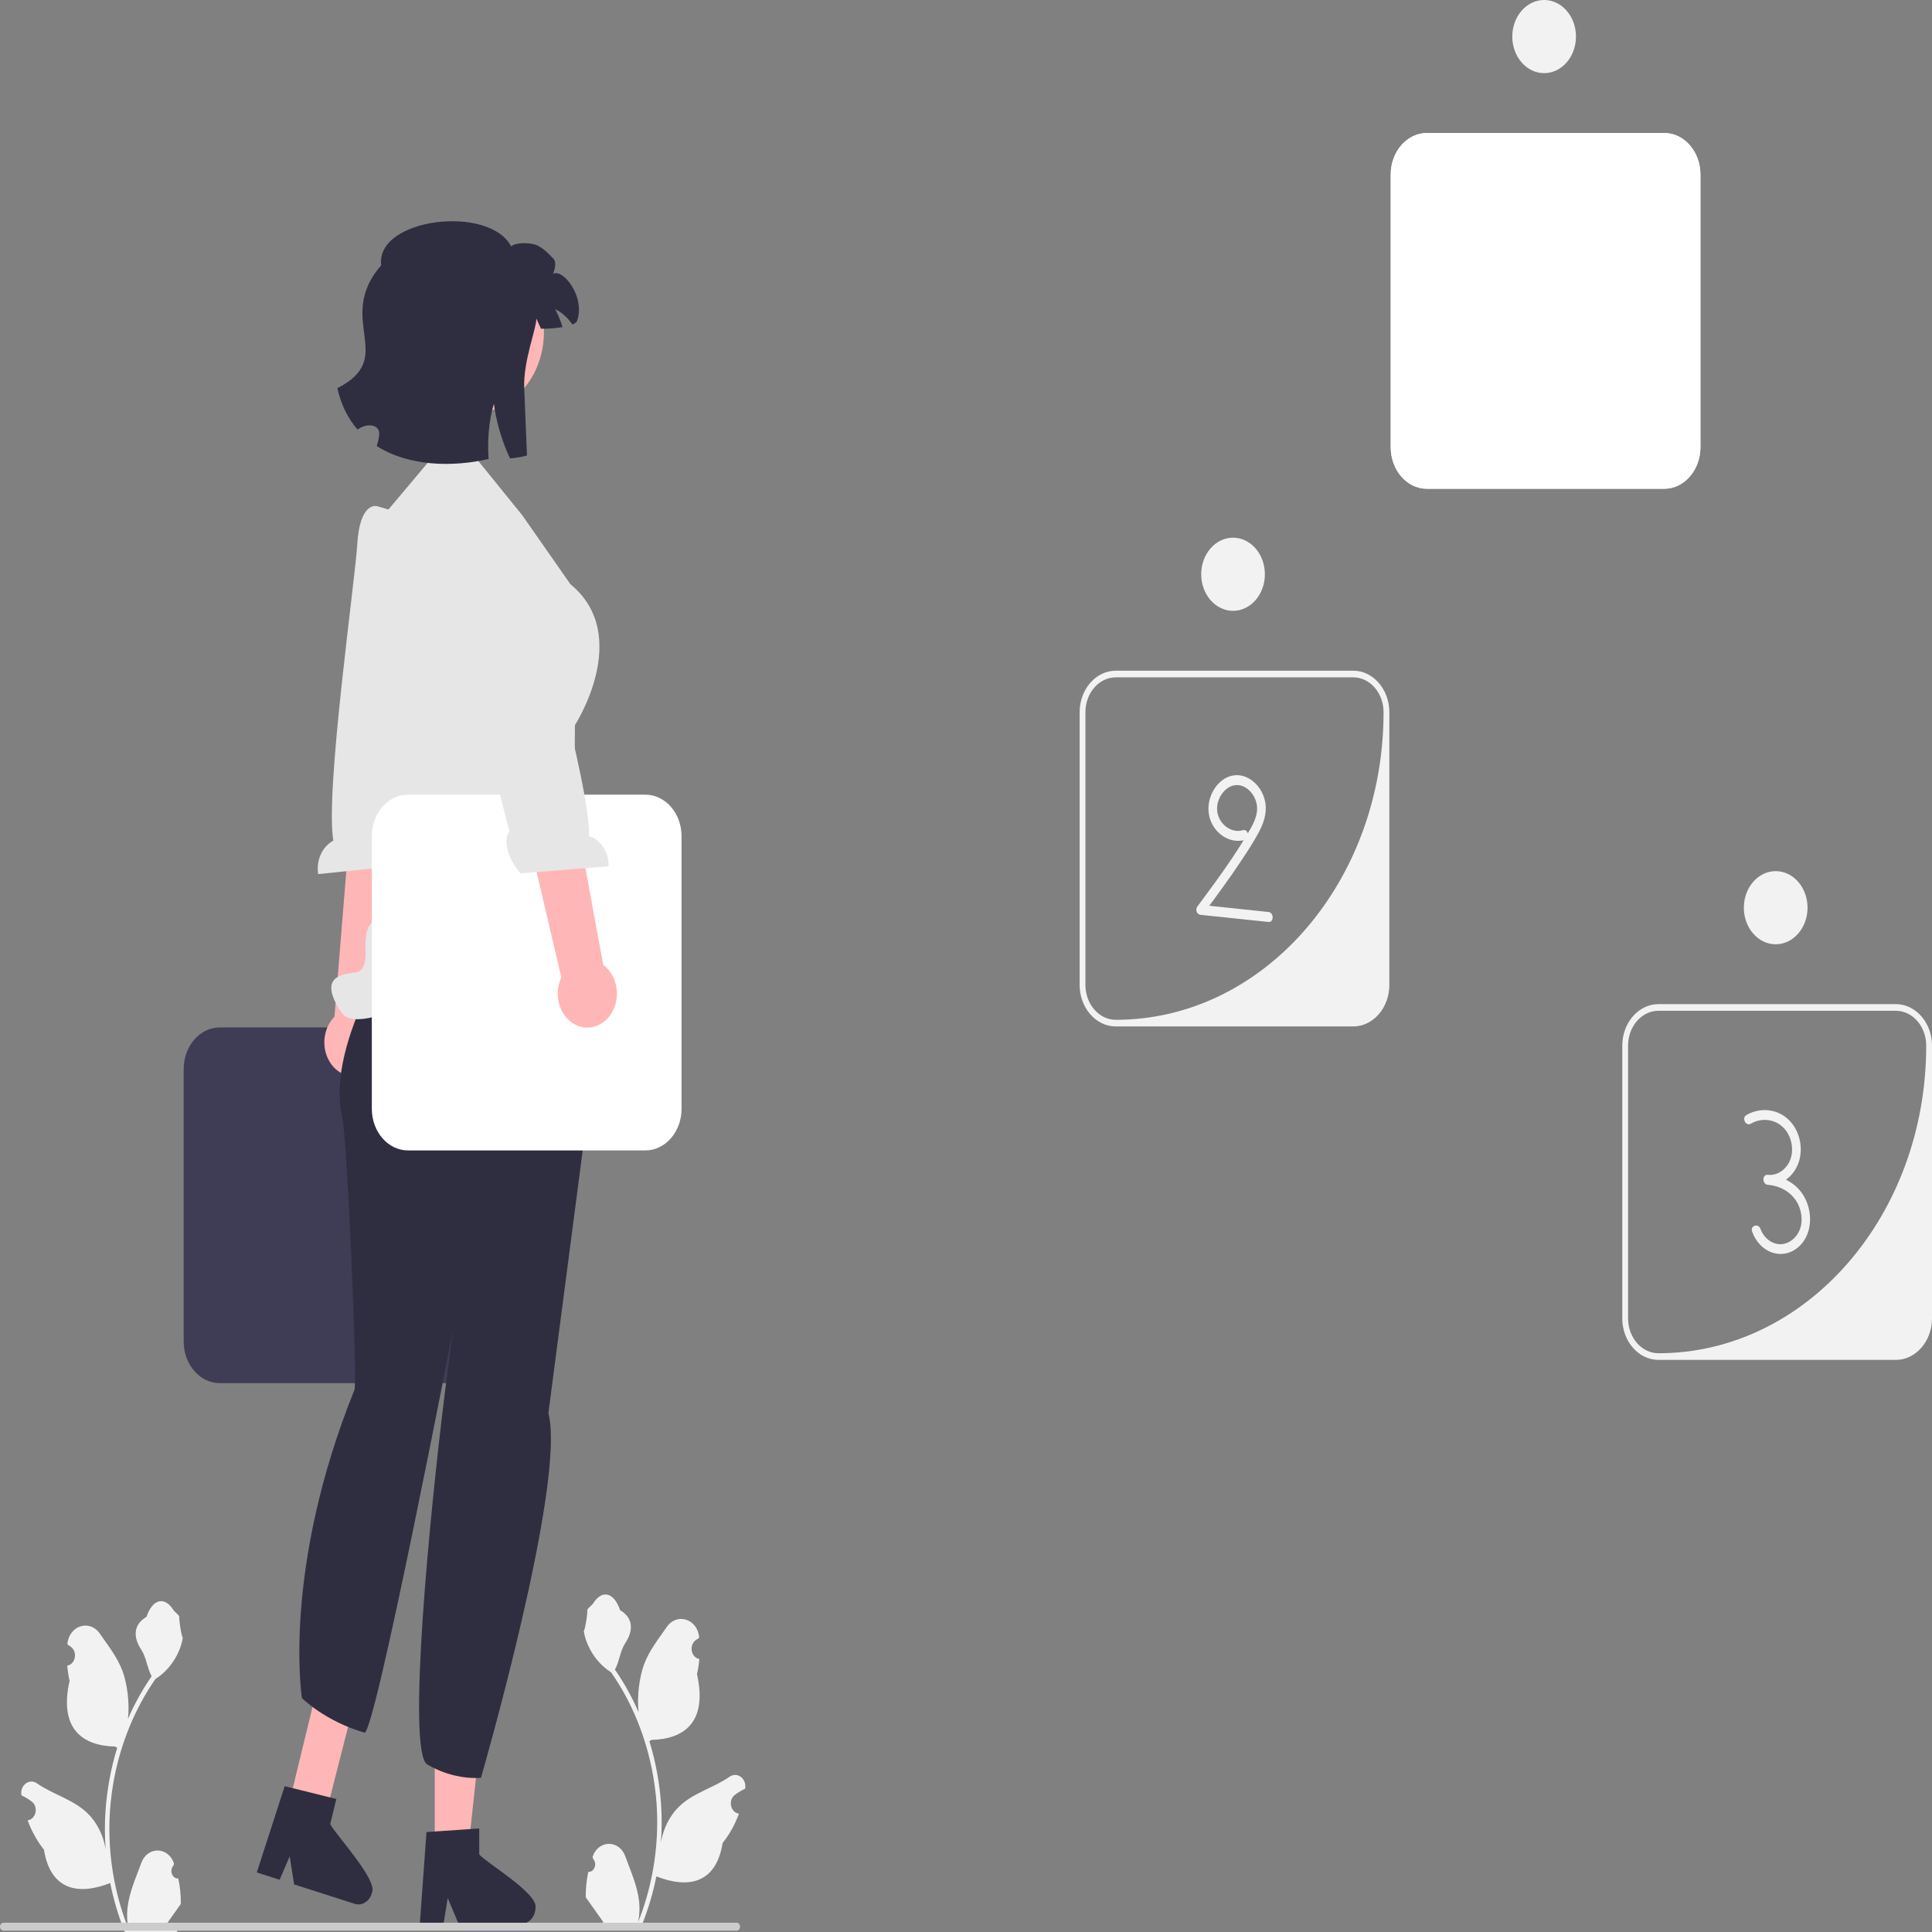 <svg width="250" height="250" viewBox="0 0 250 250" fill="none" xmlns="http://www.w3.org/2000/svg">
<rect x="0" y="0" width="250" height="250" fill="#808080" stroke="none"/>
<g clip-path="url(#clip0_118_86)">
<path d="M215.354 63.246H184.64C182.058 63.246 179.958 60.833 179.958 57.868V22.588C179.958 19.622 182.058 17.21 184.64 17.21H215.354C217.935 17.21 220.035 19.622 220.035 22.588V57.868C220.035 60.833 217.935 63.246 215.354 63.246ZM184.64 18.07C182.468 18.07 180.707 20.093 180.707 22.588V57.868C180.707 60.363 182.468 62.385 184.64 62.385H206.154C213.407 62.385 219.286 55.632 219.286 47.301V22.588C219.286 20.093 217.526 18.07 215.354 18.07H184.64Z" fill="#F2F2F2"/>
<path d="M215.354 63.246H184.64C182.058 63.246 179.958 60.833 179.958 57.868V22.588C179.958 19.622 182.058 17.21 184.64 17.21H215.354C217.935 17.21 220.035 19.622 220.035 22.588V57.868C220.035 60.833 217.935 63.246 215.354 63.246Z" fill="white"/>
<path d="M199.809 9.465C202.085 9.465 203.93 7.346 203.93 4.733C203.93 2.119 202.085 0 199.809 0C197.534 0 195.689 2.119 195.689 4.733C195.689 7.346 197.534 9.465 199.809 9.465Z" fill="#F2F2F2"/>
<path d="M175.099 132.822H144.386C141.804 132.822 139.704 130.41 139.704 127.444V92.164C139.704 89.199 141.804 86.786 144.386 86.786H175.099C177.681 86.786 179.781 89.199 179.781 92.164V127.444C179.781 130.41 177.681 132.822 175.099 132.822ZM144.386 87.647C142.213 87.647 140.453 89.669 140.453 92.164V127.444C140.453 129.939 142.213 131.962 144.386 131.962C163.52 131.962 179.032 114.144 179.032 92.164C179.032 89.669 177.271 87.647 175.099 87.647H144.386Z" fill="#F2F2F2"/>
<path d="M159.555 79.042C161.831 79.042 163.675 76.923 163.675 74.309C163.675 71.695 161.831 69.576 159.555 69.576C157.28 69.576 155.435 71.695 155.435 74.309C155.435 76.923 157.28 79.042 159.555 79.042Z" fill="#F2F2F2"/>
<path d="M160.811 107.428C159.43 107.85 157.823 106.775 157.532 105.141C157.229 103.444 158.537 101.599 160.041 101.587C161.569 101.574 162.889 103.341 162.641 105.067C162.483 106.162 161.895 107.116 161.361 108.011C160.765 109.009 160.143 109.985 159.501 110.944C158.05 113.114 156.502 115.195 154.957 117.276C154.628 117.72 154.859 118.326 155.354 118.378L164.143 119.302C164.863 119.377 164.858 118.086 164.143 118.011L155.354 117.087L155.752 118.189C157.453 115.896 159.153 113.598 160.738 111.195C161.496 110.046 162.261 108.879 162.913 107.645C163.486 106.559 163.921 105.32 163.756 104.029C163.47 101.804 161.545 100.017 159.58 100.342C157.63 100.664 156.125 102.956 156.406 105.198C156.715 107.658 159.055 109.3 161.11 108.673C161.808 108.459 161.512 107.214 160.811 107.428Z" fill="#F2F2F2"/>
<path d="M245.318 175.97H214.604C212.023 175.97 209.922 173.557 209.922 170.592V135.312C209.922 132.346 212.023 129.934 214.604 129.934H245.318C247.9 129.934 250 132.346 250 135.312V170.592C250 173.557 247.9 175.97 245.318 175.97ZM214.604 130.794C212.432 130.794 210.672 132.817 210.672 135.312V170.592C210.672 173.087 212.432 175.109 214.604 175.109C233.739 175.109 249.251 157.291 249.251 135.312C249.251 132.817 247.49 130.794 245.318 130.794H214.604Z" fill="#F2F2F2"/>
<path d="M229.774 122.189C232.049 122.189 233.894 120.07 233.894 117.457C233.894 114.843 232.049 112.724 229.774 112.724C227.498 112.724 225.654 114.843 225.654 117.457C225.654 120.07 227.498 122.189 229.774 122.189Z" fill="#F2F2F2"/>
<path d="M226.549 145.406C228.472 144.283 231.029 145.105 231.731 147.583C232.033 148.644 231.933 149.821 231.326 150.719C230.704 151.64 229.736 152.136 228.729 152.02V153.311C229.986 153.404 231.247 153.925 232.131 154.987C232.935 155.953 233.34 157.418 233.014 158.724C232.699 159.99 231.644 160.931 230.5 160.999C229.361 161.067 228.232 160.228 227.804 159.013C227.537 158.253 226.45 158.585 226.721 159.356C227.678 162.077 230.595 163.189 232.692 161.381C234.83 159.536 234.613 155.904 232.769 153.894C231.676 152.704 230.211 152.13 228.729 152.02C228 151.966 228.02 153.23 228.729 153.311C230.067 153.465 231.387 152.719 232.201 151.512C233.02 150.3 233.225 148.694 232.815 147.239C231.884 143.94 228.564 142.784 225.982 144.292C225.337 144.669 225.905 145.782 226.549 145.406Z" fill="#F2F2F2"/>
<path d="M59.163 178.982H28.45C25.868 178.982 23.768 176.569 23.768 173.604V138.324C23.768 135.358 25.868 132.945 28.45 132.945H59.163C61.745 132.945 63.845 135.358 63.845 138.324V173.604C63.845 176.569 61.745 178.982 59.163 178.982Z" fill="#3F3D56"/>
<path d="M47.572 138.777C49.446 137.652 50.171 134.995 49.192 132.842C49.093 132.625 48.978 132.426 48.854 132.236L53.945 92.933L46.419 92.988L43.279 131.572C41.978 132.878 41.569 135.079 42.405 136.916C43.384 139.069 45.697 139.902 47.572 138.777Z" fill="#FFB6B6"/>
<path d="M48.804 65.5C48.804 65.5 46.555 64.797 46.228 70.457C45.966 74.989 42.035 102.6 43.134 108.778C41.73 109.522 40.883 111.282 41.174 113.11L52.538 111.937C54.097 109.568 54.105 106.914 53.212 106.36L54.124 98.224L59.399 71.721L50.438 65.975L48.804 65.5Z" fill="#E6E6E6"/>
<path d="M56.257 239.516L60.576 239.516L62.63 220.382L56.257 220.383L56.257 239.516Z" fill="#FFB6B6"/>
<path d="M62.013 239.963V236.6L60.877 236.679L56.256 236.994L55.187 237.069L54.369 248.332L54.325 248.936H57.391L57.49 248.336L57.935 245.611L59.085 248.336L59.337 248.936H67.466C67.952 248.936 68.394 248.718 68.719 248.357C69.073 247.976 69.292 247.435 69.292 246.835C69.635 244.994 62.874 241.015 62.013 239.963Z" fill="#2F2E41"/>
<path d="M37.296 233.818L42.121 234.913L46.616 217.273L41.772 215.389L37.296 233.818Z" fill="#FFB6B6"/>
<path d="M42.735 236.026L43.522 232.786L42.41 232.513L37.885 231.389L36.837 231.131L33.414 241.727L33.231 242.295L36.184 243.242L36.419 242.695L37.486 240.207L37.956 243.187L38.058 243.843L45.889 246.352C46.356 246.502 46.833 246.429 47.23 246.182C47.66 245.923 47.998 245.47 48.138 244.893C48.899 243.225 43.319 237.305 42.735 236.026Z" fill="#2F2E41"/>
<path d="M77.646 131.685L77.757 130.343L72.954 115.217L52.484 119.751C52.484 119.751 41.934 134.679 44.28 144.56C44.916 147.24 46.276 178.826 45.867 179.842C36.438 203.235 39.072 219.736 39.072 219.736C39.072 219.736 42.052 222.722 47.157 224.201C48.489 224.587 58.617 172.107 58.617 172.107C58.617 172.107 58.171 175.383 57.548 180.362C55.626 195.745 52.607 226.714 55.29 228.317C58.84 230.44 62.237 230.046 62.237 230.046C62.237 230.046 73.308 191.837 70.962 182.854" fill="#2F2E41"/>
<path d="M67.591 66.688L61.269 58.878L56.463 58.557L49.987 66.258L47.586 74.037C44.898 81.537 44.283 89.805 45.825 97.72L49.513 116.656C49.513 116.656 50.081 118.888 48.592 119.156C47.104 119.424 47.282 122.713 47.282 122.713C47.282 122.713 47.585 125.564 46.14 125.815C44.694 126.066 40.84 126.066 44.213 131.047C47.586 136.029 74.264 117.188 74.264 117.188L74.393 93.834C74.393 93.834 81.908 82.24 73.815 75.6L67.591 66.688Z" fill="#E6E6E6"/>
<path d="M83.51 148.864H52.796C50.214 148.864 48.114 146.452 48.114 143.486V108.206C48.114 105.241 50.214 102.828 52.796 102.828H83.51C86.091 102.828 88.192 105.241 88.192 108.206V143.486C88.192 146.452 86.091 148.864 83.51 148.864Z" fill="white"/>
<path d="M78.845 131.514C80.26 129.709 80.133 126.928 78.562 125.302C78.403 125.139 78.235 124.998 78.061 124.87L70.899 85.995L63.862 89.062L72.634 126.481C71.811 128.226 72.096 130.453 73.437 131.839C75.009 133.465 77.43 133.319 78.845 131.514Z" fill="#FFB6B6"/>
<path d="M64.639 66.484C64.639 66.484 66.762 65.379 67.868 70.909C68.752 75.335 76.45 101.879 76.219 108.179C77.708 108.657 78.787 110.241 78.752 112.099L67.37 113.013C65.504 110.958 65.129 108.34 65.934 107.63L63.909 99.763L55.038 74.558L63.091 67.251L64.639 66.484Z" fill="#E6E6E6"/>
<path d="M76.125 242.217C76.899 242.273 77.326 241.168 76.741 240.525L76.683 240.259C76.691 240.238 76.698 240.216 76.706 240.195C77.489 238.052 80.141 238.066 80.916 240.213C81.605 242.118 82.482 244.027 82.698 246.041C82.795 246.93 82.751 247.836 82.579 248.709C84.193 244.66 85.042 240.239 85.042 235.793C85.042 234.675 84.989 233.558 84.88 232.444C84.79 231.532 84.667 230.627 84.507 229.729C83.644 224.877 81.774 220.256 79.076 216.396C77.779 215.582 76.698 214.309 76.045 212.783C75.81 212.233 75.626 211.641 75.539 211.038C75.687 211.06 76.096 208.479 75.984 208.32C76.19 207.962 76.558 207.784 76.783 207.434C77.9 205.694 79.439 205.998 80.242 208.362C81.959 209.357 81.975 211.007 80.922 212.594C80.252 213.604 80.16 214.97 79.572 216.051C79.633 216.14 79.696 216.226 79.756 216.315C80.865 217.949 81.824 219.706 82.633 221.551C82.404 219.5 82.742 217.03 83.317 215.437C83.972 213.623 85.199 212.095 86.28 210.526C87.578 208.642 90.24 209.464 90.469 211.852C90.471 211.876 90.474 211.899 90.476 211.922C90.315 212.026 90.158 212.136 90.004 212.253C89.128 212.919 89.431 214.479 90.469 214.663L90.493 214.667C90.434 215.332 90.335 215.99 90.19 216.638C91.577 222.797 88.583 225.04 84.309 225.141C84.215 225.197 84.123 225.252 84.028 225.305C84.461 226.706 84.807 228.142 85.064 229.598C85.294 230.885 85.453 232.185 85.543 233.492C85.654 235.139 85.644 236.796 85.523 238.441L85.531 238.382C85.838 236.571 86.694 234.878 87.938 233.706C89.79 231.958 92.407 231.314 94.406 229.909C95.368 229.233 96.6 230.107 96.433 231.388L96.424 231.449C96.127 231.588 95.837 231.749 95.556 231.93C95.395 232.034 95.238 232.144 95.085 232.261C94.208 232.927 94.511 234.487 95.549 234.671L95.573 234.675C95.59 234.678 95.604 234.681 95.621 234.684C95.111 236.076 94.4 237.368 93.509 238.482C92.642 243.859 88.919 244.369 84.936 242.804H84.933C84.498 244.982 83.861 247.111 83.044 249.14H76.294C76.27 249.053 76.248 248.964 76.226 248.878C76.851 248.923 77.48 248.881 78.094 248.75C77.593 248.045 77.093 247.333 76.592 246.627C76.58 246.613 76.57 246.6 76.56 246.586C76.306 246.224 76.05 245.866 75.796 245.505L75.796 245.504C75.78 244.395 75.896 243.29 76.125 242.217Z" fill="#F2F2F2"/>
<path d="M23.07 243.078C22.296 243.133 21.868 242.029 22.453 241.385L22.512 241.119C22.504 241.098 22.496 241.077 22.489 241.056C21.706 238.912 19.054 238.927 18.278 241.073C17.589 242.979 16.713 244.887 16.497 246.902C16.4 247.791 16.444 248.697 16.615 249.569C15.002 245.52 14.152 241.099 14.152 236.653C14.152 235.536 14.206 234.419 14.315 233.304C14.404 232.393 14.527 231.487 14.687 230.589C15.551 225.737 17.421 221.116 20.118 217.256C21.415 216.442 22.496 215.169 23.149 213.644C23.384 213.094 23.568 212.502 23.655 211.899C23.508 211.921 23.099 209.339 23.21 209.181C23.004 208.822 22.636 208.644 22.412 208.294C21.295 206.555 19.756 206.859 18.952 209.223C17.236 210.218 17.219 211.868 18.272 213.455C18.942 214.465 19.034 215.831 19.622 216.912C19.562 217.001 19.499 217.087 19.438 217.176C18.329 218.81 17.37 220.566 16.561 222.411C16.79 220.361 16.453 217.89 15.877 216.298C15.223 214.483 13.995 212.955 12.915 211.386C11.616 209.502 8.954 210.325 8.725 212.713C8.723 212.736 8.721 212.759 8.719 212.782C8.879 212.886 9.037 212.997 9.19 213.114C10.067 213.779 9.764 215.34 8.726 215.524L8.702 215.528C8.76 216.192 8.859 216.851 9.004 217.498C7.618 223.657 10.611 225.901 14.886 226.001C14.98 226.057 15.072 226.113 15.166 226.165C14.733 227.566 14.387 229.003 14.131 230.459C13.901 231.745 13.741 233.046 13.652 234.352C13.54 236 13.55 237.656 13.671 239.301L13.664 239.243C13.357 237.431 12.5 235.739 11.257 234.566C9.404 232.818 6.787 232.174 4.789 230.769C3.827 230.093 2.594 230.967 2.762 232.248L2.77 232.31C3.068 232.449 3.358 232.61 3.639 232.79C3.799 232.894 3.956 233.005 4.11 233.122C4.986 233.787 4.683 235.348 3.645 235.532L3.622 235.536C3.605 235.539 3.59 235.541 3.573 235.544C4.084 236.936 4.795 238.229 5.685 239.343C6.552 244.72 10.276 245.23 14.259 243.664H14.261C14.697 245.843 15.333 247.971 16.151 250H22.9C22.924 249.914 22.946 249.825 22.968 249.739C22.344 249.783 21.715 249.742 21.1 249.611C21.601 248.905 22.102 248.194 22.603 247.488C22.615 247.474 22.625 247.46 22.634 247.446C22.888 247.085 23.145 246.726 23.399 246.365L23.399 246.365C23.415 245.256 23.299 244.15 23.07 243.078Z" fill="#F2F2F2"/>
<path d="M0 249.315C0 249.599 0.199 249.827 0.446 249.827H95.317C95.564 249.827 95.763 249.599 95.763 249.315C95.763 249.031 95.564 248.803 95.317 248.803H0.446C0.199 248.803 0 249.031 0 249.315Z" fill="#CCCCCC"/>
<path d="M61.235 53.451C66.29 53.451 70.388 48.744 70.388 42.937C70.388 37.131 66.29 32.424 61.235 32.424C56.18 32.424 52.083 37.131 52.083 42.937C52.083 48.744 56.18 53.451 61.235 53.451Z" fill="#FFB6B6"/>
<path d="M69.796 42.527C69.823 42.527 69.886 42.527 70.006 42.531C70.354 42.557 69.882 42.536 69.796 42.527Z" fill="#2F2E41"/>
<path d="M74.669 41.525C74.602 41.714 74.381 41.869 74.07 41.993C73.478 41.129 72.71 40.427 71.834 39.993C72.227 40.729 72.549 41.512 72.789 42.329C71.939 42.471 70.991 42.531 70.381 42.536C70.235 42.536 70.107 42.536 70.006 42.531C69.856 42.226 69.617 41.731 69.41 41.219C69.392 42.617 67.695 46.739 67.834 50.224C68.002 54.393 68.193 58.941 68.193 58.941C67.583 59.117 66.845 59.242 66.002 59.319C65.073 57.362 64.384 55.172 64.013 52.952C63.972 52.715 63.938 52.478 63.905 52.242C63.826 52.513 63.751 52.788 63.687 53.068C63.406 54.23 63.242 55.482 63.189 56.781C63.152 57.637 63.167 58.506 63.223 59.388C58.601 60.468 52.885 60.356 48.75 57.719C48.889 57.284 48.993 56.837 49.061 56.381C49.286 54.884 47.473 54.673 46.267 55.589C45.061 54.2 44.147 52.435 43.652 50.228C51.533 46.257 43.236 41.37 49.323 34.327C48.589 28.208 63.294 26.44 66.141 31.878C66.762 31.336 68.699 31.362 69.523 31.758C70.347 32.154 70.984 32.821 71.605 33.466C72.021 33.905 71.826 34.778 71.561 35.432C72.868 34.714 75.785 38.448 74.669 41.525Z" fill="#2F2E41"/>
</g>
<defs>
<clipPath id="clip0_118_86">
<rect width="250" height="250" fill="white"/>
</clipPath>
</defs>
</svg>
